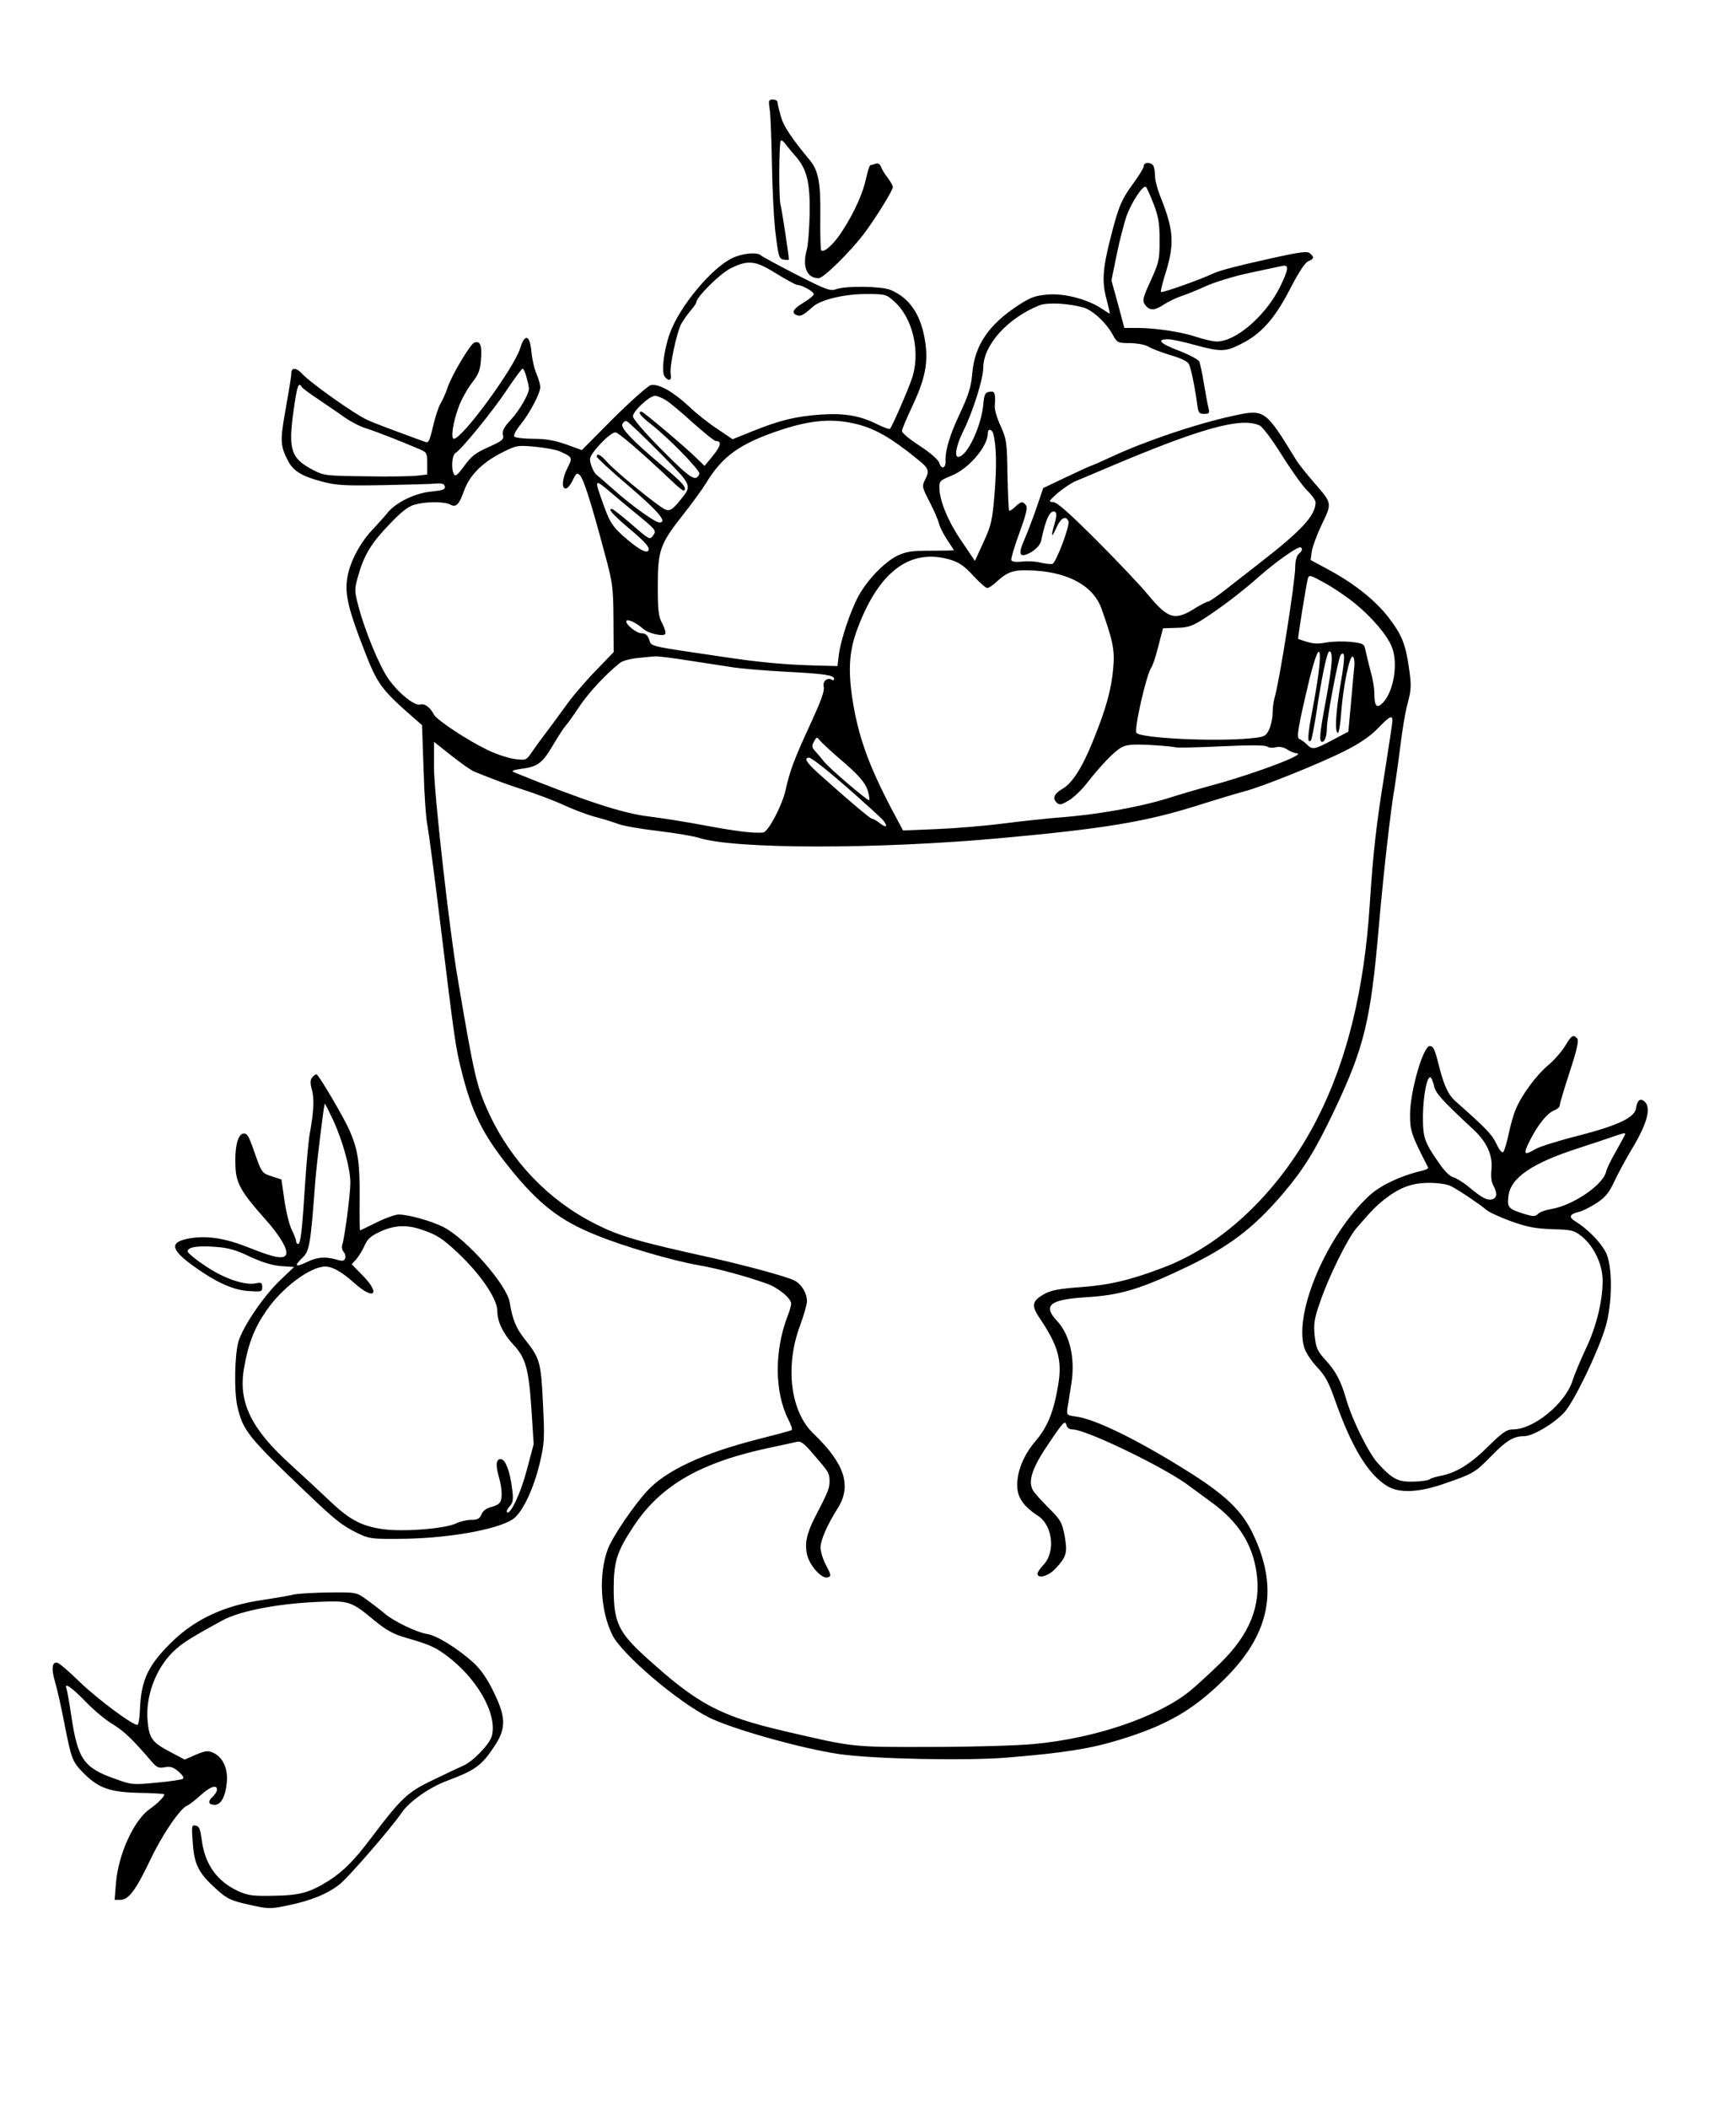 <?xml version="1.0" standalone="no"?>
<!DOCTYPE svg PUBLIC "-//W3C//DTD SVG 20010904//EN"
 "http://www.w3.org/TR/2001/REC-SVG-20010904/DTD/svg10.dtd">
<svg version="1.0" xmlns="http://www.w3.org/2000/svg"
 width="768pt" height="932pt" viewBox="0 0 768 932"
 preserveAspectRatio="xMidYMid meet">
<g transform="translate(0,932) scale(0.1,-0.1)"
fill="#000000" stroke="none">
<path d="M3405 8838 c4 -24 8 -135 10 -248 2 -113 9 -252 17 -310 12 -96 15
-105 36 -108 12 -2 22 -2 22 1 0 16 -32 226 -37 242 -8 25 -7 275 1 283 4 3
13 -3 20 -14 8 -10 28 -35 45 -54 51 -58 65 -117 63 -256 -2 -67 -7 -136 -12
-155 -22 -77 -2 -129 52 -129 21 0 137 114 199 195 50 66 129 193 129 208 0 6
-10 24 -23 41 -13 17 -27 39 -30 50 -5 11 -13 16 -23 12 -9 -3 -19 -6 -23 -6
-4 0 -12 -26 -19 -57 -14 -66 -52 -152 -106 -235 -36 -56 -80 -97 -93 -85 -3
4 -5 71 -4 150 2 146 -8 201 -45 247 -84 101 -116 150 -129 193 -8 28 -15 57
-15 64 0 7 -9 13 -21 13 -18 0 -20 -4 -14 -42z"/>
<path d="M5060 8586 c0 -8 -20 -41 -45 -75 -53 -72 -66 -102 -100 -235 -36
-139 -41 -199 -21 -274 9 -35 16 -65 16 -68 0 -2 -15 7 -34 20 -63 42 -162 69
-238 64 -58 -5 -76 -11 -132 -47 -133 -87 -195 -178 -205 -305 -5 -56 -16 -92
-53 -171 -47 -99 -67 -168 -65 -214 2 -31 -19 -38 -27 -9 -4 14 -36 43 -86 76
-44 28 -80 58 -80 66 0 7 21 57 46 110 57 121 71 192 57 285 -18 119 -68 193
-153 229 -41 17 -200 19 -242 3 -24 -9 -44 -2 -175 65 -82 42 -152 80 -157 85
-16 15 -78 10 -124 -11 -92 -42 -237 -216 -279 -335 -27 -75 -38 -172 -22
-191 18 -22 32 -16 26 12 -6 31 26 181 46 221 9 15 27 42 41 58 14 17 26 33
26 37 0 24 103 126 151 151 79 39 110 36 204 -23 44 -27 86 -50 93 -50 20 0
72 -29 72 -41 0 -5 -20 -22 -45 -37 -47 -28 -56 -46 -29 -56 16 -6 28 0 69 37
35 32 140 57 236 57 85 0 90 -1 124 -32 85 -74 120 -231 77 -348 -21 -59 -86
-208 -95 -216 -3 -3 -27 6 -54 19 -77 39 -145 51 -252 44 -110 -8 -179 -24
-303 -74 l-87 -35 -68 46 c-37 24 -94 69 -125 99 -71 66 -135 102 -169 94 -13
-3 -87 -69 -165 -146 l-140 -141 -69 25 c-51 18 -91 25 -147 25 -42 0 -80 5
-83 10 -4 6 9 30 28 53 40 49 87 138 87 165 0 11 -7 37 -16 58 -10 22 -20 66
-23 99 -7 75 -29 82 -50 15 -26 -86 -256 -400 -293 -400 -15 0 -4 74 22 143
11 30 37 77 57 103 31 40 38 58 41 107 5 61 -4 82 -30 72 -18 -7 -101 -146
-118 -199 -7 -22 -21 -53 -31 -70 -10 -17 -25 -64 -34 -104 -14 -61 -20 -72
-33 -66 -10 3 -57 21 -107 39 -49 18 -115 43 -145 56 -55 23 -258 167 -294
207 -23 26 -46 28 -47 5 -1 -20 -1 -22 -29 -183 -21 -119 -19 -144 14 -207 22
-44 60 -68 146 -91 67 -18 97 -20 275 -17 110 2 216 5 235 7 25 2 35 -1 38
-13 2 -13 -9 -17 -57 -22 -71 -6 -155 -46 -193 -90 -14 -18 -47 -54 -73 -82
-57 -61 -102 -150 -110 -220 -9 -66 9 -138 78 -314 55 -143 75 -170 208 -287
l46 -40 7 -199 c3 -110 11 -220 17 -245 5 -25 32 -227 59 -450 60 -491 66
-534 91 -632 47 -189 94 -283 216 -435 126 -156 219 -229 378 -293 121 -50
340 -114 455 -134 82 -14 205 -47 301 -81 50 -17 109 -65 109 -89 0 -9 -7 -33
-15 -53 -60 -155 -59 -338 3 -460 12 -23 19 -44 14 -46 -4 -3 -72 -21 -151
-41 -242 -62 -403 -137 -487 -227 -61 -66 -154 -203 -175 -258 -42 -112 -33
-275 21 -382 45 -86 286 -292 427 -363 103 -51 408 -137 578 -162 148 -21 559
-30 740 -15 247 20 368 39 492 77 212 64 331 132 469 269 203 200 243 401 127
643 -50 105 -124 175 -303 286 -221 137 -397 222 -481 233 -41 6 -41 6 -36 42
4 20 11 68 17 106 17 109 -7 214 -64 275 -64 68 -32 94 124 104 157 9 245 36
454 136 184 89 291 170 418 318 94 110 145 192 229 368 134 282 163 399 199
819 21 240 53 521 70 615 5 30 16 111 25 180 8 69 22 152 31 185 18 67 19 84
6 170 -14 96 -31 139 -86 211 -58 77 -153 153 -268 215 l-80 43 5 37 c3 20 23
75 45 121 46 96 46 92 -38 188 -31 36 -65 79 -75 95 -139 227 -140 227 -282
196 -165 -36 -389 -112 -541 -183 -45 -21 -84 -38 -87 -38 -2 0 -50 -22 -107
-49 l-103 -49 -28 -83 c-16 -46 -40 -110 -54 -142 -32 -71 -23 -88 31 -57 22
14 38 32 42 49 21 101 41 140 63 127 6 -4 5 -23 -4 -53 -18 -59 -13 -65 10
-13 19 41 41 52 52 25 7 -19 -55 -183 -71 -188 -6 -2 -29 0 -51 5 -22 6 -59 8
-83 5 -28 -3 -45 -1 -48 7 -2 6 14 61 36 120 30 83 37 112 29 122 -15 19 -21
18 -48 -7 -12 -12 -24 -19 -27 -16 -2 2 -5 73 -7 158 -2 145 -4 157 -30 215
-16 34 -28 74 -26 90 4 55 0 66 -23 62 -20 -3 -24 -11 -28 -58 -10 -99 -73
-230 -111 -230 -18 0 -8 53 22 113 41 81 89 231 89 282 1 100 107 218 248 275
36 14 130 9 196 -10 42 -13 102 -69 131 -124 17 -31 21 -33 75 -33 33 -1 67
-7 81 -16 13 -8 57 -25 96 -37 44 -12 77 -28 82 -39 10 -17 28 -107 38 -183 4
-33 9 -38 30 -38 23 0 25 3 19 28 -4 15 -13 63 -20 107 -7 44 -17 87 -20 96
-4 9 -45 31 -92 49 -82 31 -100 50 -46 50 15 0 68 -11 117 -25 114 -31 136
-31 203 3 90 44 150 111 218 242 38 74 67 119 82 125 26 11 27 18 7 35 -11 10
-43 6 -157 -19 -162 -36 -244 -57 -273 -71 -51 -25 -226 -87 -229 -81 -2 3 5
33 15 66 46 143 44 201 -16 352 -14 34 -25 75 -25 91 0 17 -3 37 -6 46 -8 20
-44 21 -44 2z m44 -169 c21 -56 26 -83 26 -160 0 -86 -3 -98 -39 -177 -34 -74
-38 -88 -27 -105 19 -29 43 -30 84 -2 20 13 55 30 76 37 22 7 72 27 111 45 40
18 128 45 196 59 68 15 132 28 141 30 31 7 30 -12 -8 -90 -63 -129 -196 -244
-281 -244 -17 0 -55 9 -86 19 -66 23 -184 41 -265 41 l-58 0 -28 105 -29 105
23 113 c12 61 33 139 44 173 24 64 75 140 86 127 4 -4 19 -38 34 -76z m-2775
-764 c6 -21 11 -44 11 -51 0 -24 -42 -97 -81 -139 -30 -32 -38 -49 -34 -66 5
-20 -2 -26 -64 -54 -57 -25 -76 -40 -107 -83 -27 -37 -39 -48 -45 -38 -14 22
-10 86 6 95 26 15 165 185 228 280 34 51 65 93 69 93 4 0 12 -17 17 -37z
m-994 -44 c4 -6 37 -31 74 -55 36 -25 89 -60 116 -80 28 -19 70 -41 95 -48 41
-13 152 -56 238 -93 30 -13 32 -17 32 -62 l0 -49 -42 -5 c-24 -3 -126 -5 -228
-3 -177 2 -187 3 -235 28 -98 51 -111 89 -86 264 15 109 22 127 36 103z m1610
-58 c17 -10 71 -55 120 -100 50 -44 95 -81 102 -81 27 0 22 -22 -13 -65 l-37
-45 -31 30 c-50 50 -240 210 -248 210 -19 0 -4 -20 40 -54 82 -64 221 -207
216 -221 -15 -38 -39 -22 -165 105 -74 74 -129 138 -129 149 0 23 73 91 98 91
9 0 31 -9 47 -19z m-26 -233 c151 -154 146 -141 79 -223 -24 -28 -35 -34 -52
-29 -26 8 -220 166 -260 211 -28 32 -46 42 -46 24 0 -5 65 -65 144 -132 131
-112 170 -159 133 -159 -19 0 -124 75 -202 145 -37 33 -71 62 -75 65 -13 9
-30 49 -30 70 0 26 93 123 114 118 15 -3 115 -89 227 -195 66 -63 79 -72 79
-53 0 13 -26 39 -105 105 -121 101 -179 161 -172 179 4 10 13 16 19 14 7 -2
73 -65 147 -140z m874 126 c82 -21 152 -62 264 -153 52 -41 56 -52 36 -91 -15
-30 -14 -34 19 -98 19 -37 38 -80 42 -97 4 -16 21 -49 37 -73 16 -23 29 -44
29 -45 0 -1 -46 -2 -102 -2 -88 0 -110 -4 -150 -23 -56 -28 -132 -107 -171
-179 -35 -65 -78 -193 -86 -258 l-6 -50 -115 3 c-125 4 -232 14 -380 36 -352
52 -326 46 -338 78 -7 20 -17 28 -34 28 -24 0 -77 45 -66 56 8 7 46 -12 73
-36 23 -21 90 -36 98 -23 4 6 -3 26 -13 46 -17 31 -20 57 -20 166 0 158 10
186 111 314 38 48 84 111 102 140 73 121 152 177 334 237 135 44 231 51 336
24z m1779 -5 c13 -5 56 -63 98 -130 41 -66 92 -137 112 -157 21 -20 38 -44 38
-53 0 -58 -61 -124 -248 -269 -46 -36 -114 -89 -150 -117 -37 -29 -72 -53 -78
-53 -5 0 -30 -13 -55 -28 -91 -58 -120 -50 -210 58 -29 36 -130 143 -225 238
-124 124 -178 172 -195 172 -22 1 -20 4 20 40 25 21 61 45 80 53 20 8 79 33
133 56 417 177 598 228 680 190z m-1178 -36 c14 -51 16 -143 6 -264 -10 -122
-15 -142 -49 -216 l-38 -83 -56 83 c-60 86 -99 178 -101 237 -1 33 2 36 54 57
75 30 160 129 160 187 0 22 17 20 24 -1z m-1919 -78 c58 -26 59 -28 36 -73
-24 -47 -28 -92 -8 -92 7 0 21 16 31 37 15 32 19 34 32 21 16 -16 51 -126 110
-348 34 -125 37 -147 38 -284 l1 -149 -80 -83 c-44 -45 -105 -116 -135 -159
-30 -42 -70 -95 -87 -118 -18 -23 -44 -59 -59 -81 -26 -38 -26 -38 -77 -32
-29 4 -83 22 -122 41 -87 42 -222 131 -235 155 -17 33 -42 51 -60 45 -25 -8
-97 50 -142 114 -41 58 -108 223 -134 327 -16 61 -16 70 0 126 26 93 58 146
138 229 54 57 84 80 113 88 51 14 130 14 157 0 26 -14 39 -1 62 64 24 65 78
120 161 163 69 35 72 36 150 29 44 -4 93 -13 110 -20z m236 -190 c19 -16 57
-48 84 -70 111 -91 110 -90 94 -113 -14 -20 -17 -18 -94 49 -44 38 -84 69 -88
69 -19 0 2 -23 72 -83 78 -65 100 -91 88 -103 -11 -11 -50 13 -111 67 -47 43
-58 60 -85 134 -44 123 -45 122 40 50z m3049 -244 c0 -5 -7 -14 -15 -21 -9 -8
-15 -30 -15 -57 0 -65 -70 -506 -91 -577 -5 -16 -9 -47 -9 -68 0 -22 -7 -55
-15 -73 -15 -30 -20 -33 -77 -39 -154 -16 -483 -1 -510 23 -13 12 44 260 65
289 6 7 20 49 31 93 l21 81 60 2 c51 1 69 7 122 41 83 54 164 116 248 190 67
59 160 125 177 125 4 0 8 -4 8 -9z m-1555 -46 c37 -11 62 -28 100 -70 28 -30
56 -55 63 -55 6 0 24 12 39 26 53 49 80 57 173 51 152 -10 258 -70 293 -168
51 -144 59 -183 52 -262 -8 -94 -31 -178 -88 -319 -48 -120 -93 -191 -137
-216 -36 -21 -45 -41 -26 -60 12 -12 19 -12 53 8 21 12 56 45 78 73 64 82 127
148 158 163 21 12 52 14 128 10 55 -3 103 -8 108 -10 4 -3 95 -1 201 4 129 6
198 6 206 -1 7 -5 24 -7 38 -3 17 4 35 0 51 -10 13 -9 32 -16 42 -17 46 -2
-181 -88 -367 -139 -63 -17 -155 -44 -205 -60 -126 -39 -316 -73 -485 -85 -47
-4 -155 -15 -240 -26 -85 -11 -220 -22 -300 -25 l-145 -6 -23 43 c-120 222
-168 349 -197 513 -24 142 -20 231 15 327 95 261 236 368 415 314z m1788 -192
c73 -59 142 -139 163 -190 31 -72 11 -198 -38 -250 -27 -28 -38 -16 -38 42 0
22 -7 65 -16 95 -8 30 -18 71 -22 90 -7 34 -8 35 -67 42 -33 3 -82 2 -109 -3
-45 -8 -61 -6 -123 16 -3 1 37 247 43 268 5 16 12 14 72 -19 37 -20 98 -61
135 -91z m-157 -285 c-4 -40 -18 -125 -30 -188 -21 -106 -24 -153 -6 -133 3 4
14 60 24 123 23 157 47 270 57 270 18 0 13 -66 -17 -225 -26 -139 -29 -175
-15 -175 12 0 21 26 21 62 0 43 51 311 61 322 20 22 20 -10 0 -126 -22 -128
-27 -218 -12 -218 4 0 11 38 14 85 8 114 37 257 51 252 6 -2 9 -19 8 -38 -2
-19 -9 -92 -15 -164 l-12 -130 -70 -37 c-81 -43 -89 -44 -114 -19 -10 10 -24
20 -32 23 -15 5 -7 50 43 261 35 142 55 168 44 55z m-2786 31 c74 -11 162 -25
195 -30 33 -5 137 -14 230 -19 174 -9 215 -15 215 -32 0 -5 -4 -7 -9 -4 -20
13 -43 -6 -37 -30 5 -17 -12 -63 -55 -157 -74 -160 -94 -211 -114 -302 -16
-69 -77 -184 -99 -186 -44 -4 -122 6 -256 31 -85 16 -198 34 -250 40 -116 14
-284 69 -595 195 -15 6 -8 10 33 16 71 9 92 25 140 107 23 39 48 77 55 84 7 7
34 45 60 84 41 62 120 146 181 194 10 8 46 18 80 21 34 3 68 7 76 7 8 1 76 -7
150 -19z m3110 -266 c0 -10 -16 -112 -34 -228 -37 -228 -51 -349 -66 -580 -24
-380 -101 -693 -232 -950 -159 -313 -413 -559 -683 -660 -144 -55 -238 -77
-364 -86 -97 -7 -132 -14 -162 -31 -52 -29 -57 -50 -23 -101 86 -127 104 -191
85 -303 -20 -118 -47 -184 -101 -247 -51 -60 -80 -130 -80 -194 0 -53 27 -93
93 -136 64 -42 77 -159 24 -215 -15 -16 -27 -33 -27 -40 0 -24 47 -11 77 20
52 55 56 72 43 147 -12 61 -17 70 -71 124 -32 32 -64 67 -70 79 -22 41 -2 100
72 208 59 88 71 101 76 82 3 -14 13 -22 27 -22 62 0 424 -176 521 -253 6 -4
46 -34 90 -66 122 -87 186 -187 204 -315 21 -146 -31 -274 -162 -401 -45 -44
-105 -99 -132 -121 -141 -115 -420 -210 -690 -235 -71 -7 -276 -13 -455 -13
-353 -1 -341 -2 -646 69 -289 67 -388 120 -618 329 -120 109 -141 154 -141
301 0 121 14 165 89 278 120 181 297 282 606 347 52 11 104 22 115 25 16 5 32
-6 70 -51 73 -84 74 -86 75 -122 0 -32 -5 -46 -65 -161 -37 -73 -46 -117 -34
-167 13 -50 67 -108 92 -98 15 5 14 11 -8 52 -14 26 -25 62 -25 80 0 32 30
101 76 173 63 100 31 198 -108 331 -101 97 -126 296 -59 476 17 46 31 95 31
108 0 37 -25 78 -57 93 -37 18 -209 64 -353 97 -341 75 -419 98 -527 153 -207
104 -373 278 -472 493 -52 114 -64 164 -136 591 -37 215 -105 822 -105 932 l0
115 77 -61 c42 -33 88 -66 102 -71 97 -39 137 -54 226 -83 55 -18 132 -47 170
-65 39 -18 99 -41 135 -51 36 -9 83 -24 105 -32 22 -9 101 -22 175 -31 74 -9
155 -22 180 -30 156 -51 792 -52 1345 -1 448 41 628 71 848 139 95 30 195 60
222 67 78 20 331 122 441 177 68 34 115 66 149 101 53 55 65 61 65 34z m-2451
-163 c91 -77 119 -110 131 -149 5 -19 8 -37 5 -39 -5 -5 -173 138 -199 170
-10 13 -27 33 -38 45 -17 18 -18 25 -7 44 12 22 12 22 28 3 9 -10 45 -44 80
-74z m-62 -47 c74 -59 244 -211 261 -231 21 -27 13 -34 -14 -13 -15 12 -31 21
-36 21 -8 0 -102 79 -240 203 -51 46 -63 67 -38 67 5 0 35 -21 67 -47z"/>
<path d="M6925 4697 c-14 -24 -48 -63 -75 -86 -54 -45 -118 -132 -145 -197 -9
-21 -23 -70 -31 -109 -8 -38 -19 -74 -24 -79 -5 -5 -18 10 -30 37 -20 41 -43
66 -180 187 -33 29 -52 70 -74 157 -18 73 -25 88 -41 88 -29 0 -87 -201 -87
-303 0 -72 5 -88 80 -234 2 -4 -9 -10 -25 -14 -93 -21 -187 -65 -236 -111
-185 -172 -332 -512 -288 -668 6 -23 30 -60 57 -89 37 -39 53 -68 83 -155 72
-202 144 -320 227 -371 53 -33 140 -30 256 11 125 43 134 48 203 119 69 71
101 90 148 90 38 0 134 57 178 106 43 48 145 258 181 374 32 106 33 276 1 335
-24 45 -82 103 -131 133 -35 21 -30 34 18 45 14 4 47 21 74 38 39 26 55 46 79
98 17 36 53 102 79 145 66 110 84 180 53 206 -19 16 -32 5 -37 -29 -5 -42 -80
-77 -254 -122 -88 -22 -174 -49 -192 -60 -51 -30 -55 -24 -23 40 36 70 76 120
108 132 12 5 23 14 23 21 0 7 20 74 44 148 32 96 41 139 34 148 -17 20 -26 14
-53 -31z m-581 -178 c6 -31 33 -62 173 -192 62 -57 88 -117 81 -180 -3 -27 0
-54 8 -68 19 -34 17 -56 -5 -62 -22 -5 -43 5 -102 54 -25 21 -56 40 -70 44
-14 3 -39 28 -59 57 -69 99 -75 115 -75 213 1 90 18 180 34 171 5 -3 11 -20
15 -37z m846 -213 c0 -2 -18 -35 -39 -73 -22 -37 -43 -80 -46 -95 -15 -59
-149 -149 -244 -164 -23 -4 -49 -13 -57 -21 -11 -12 -21 -12 -52 -3 -79 24
-85 30 -79 80 9 82 103 147 312 214 61 20 128 42 150 50 46 16 55 18 55 12z
m-772 -230 c36 -18 132 -83 157 -105 11 -10 61 -33 110 -51 73 -26 108 -32
183 -35 86 -2 96 -5 130 -32 54 -44 92 -124 92 -196 0 -90 -28 -204 -75 -302
-23 -49 -50 -113 -59 -142 -33 -100 -172 -213 -262 -213 -28 0 -46 -12 -111
-76 -77 -77 -144 -118 -213 -130 -19 -4 -40 -10 -46 -15 -5 -5 -38 -9 -71 -10
-69 -2 -93 11 -158 82 -42 47 -113 191 -140 284 -23 80 -45 122 -93 174 -34
38 -40 51 -46 105 -5 52 -2 75 23 146 36 109 123 285 162 330 68 79 86 97 125
128 67 52 121 72 197 72 39 0 79 -6 95 -14z"/>
<path d="M1381 4556 c-9 -11 -9 -25 -1 -55 11 -40 8 -96 -10 -196 -5 -27 -14
-124 -20 -215 -13 -208 -20 -270 -31 -270 -5 0 -9 5 -9 12 0 6 -9 30 -20 52
-11 23 -25 82 -32 131 l-13 90 -40 13 c-47 15 -47 15 -82 115 -23 66 -30 77
-47 75 -25 -4 -39 -64 -34 -153 4 -69 27 -108 129 -223 66 -73 103 -136 95
-158 -9 -23 -50 -16 -158 27 -107 43 -183 56 -261 45 -96 -15 -96 -46 -2 -116
102 -75 180 -112 250 -118 62 -4 65 -4 65 17 0 19 -4 22 -27 17 -49 -11 -143
21 -225 77 -43 28 -78 58 -78 64 0 19 44 26 123 20 56 -4 90 -13 152 -43 54
-25 99 -39 138 -42 l58 -4 -60 -57 c-74 -70 -165 -204 -186 -272 -17 -60 -20
-220 -5 -287 25 -108 46 -134 306 -382 128 -122 157 -145 224 -178 51 -25 64
-27 180 -26 205 0 431 38 506 85 43 26 95 135 123 254 19 83 21 105 13 260 -9
186 -13 199 -83 287 -37 48 -52 85 -64 159 -12 78 -192 282 -294 334 -54 27
-155 55 -197 55 -16 0 -60 -16 -98 -35 -39 -19 -71 -35 -73 -35 -2 0 -3 66 -2
148 1 150 -7 206 -43 290 -24 57 -139 252 -148 252 -4 0 -13 -6 -19 -14z m95
-193 c42 -94 74 -210 74 -273 0 -51 -26 -247 -36 -274 -3 -9 -1 -23 6 -31 7
-8 10 -21 7 -29 -5 -12 -13 -13 -39 -5 -50 14 -85 11 -130 -11 -52 -25 -59
-19 -21 18 32 29 37 57 58 342 7 83 38 340 42 340 2 0 19 -35 39 -77z m390
-480 c66 -22 93 -40 159 -102 102 -96 175 -204 175 -257 0 -46 25 -100 70
-148 56 -60 69 -108 81 -286 l10 -155 -30 -113 c-27 -104 -74 -203 -88 -188
-4 3 2 15 12 26 14 16 17 30 11 74 -9 76 -28 130 -48 134 -23 4 -27 -24 -11
-78 16 -57 17 -105 0 -118 -6 -6 -25 -14 -40 -17 -17 -5 -32 -17 -37 -31 -8
-19 -17 -24 -45 -24 -20 0 -49 -7 -66 -15 -46 -24 -236 -39 -326 -26 -97 14
-150 43 -244 134 -42 40 -115 107 -163 151 -174 157 -232 275 -207 423 18 108
45 179 98 256 69 102 194 196 261 197 33 0 74 -23 132 -75 87 -77 115 -46 33
37 l-47 48 20 22 c11 13 28 40 37 61 13 30 29 43 70 62 62 28 116 31 183 8z"/>
<path d="M1300 2270 c-19 -5 -84 -16 -143 -25 -165 -24 -295 -85 -397 -185
-106 -104 -136 -169 -141 -301 -1 -33 -6 -62 -10 -65 -14 -8 -174 110 -257
190 -46 45 -89 82 -98 84 -24 6 -28 -26 -10 -86 9 -31 28 -114 41 -183 31
-158 35 -169 86 -220 65 -65 115 -83 243 -86 59 -1 110 -4 112 -6 6 -6 -27
-40 -63 -65 -71 -50 -140 -201 -150 -329 l-6 -73 26 0 c36 0 68 43 131 175 54
114 134 231 165 242 9 4 35 24 58 45 43 39 73 49 73 25 0 -8 -9 -22 -20 -32
-22 -20 -18 -35 10 -35 27 0 47 36 53 95 7 62 -15 113 -57 134 -26 12 -34 11
-79 -7 l-50 -22 -66 35 c-78 41 -91 59 -98 135 -10 107 34 228 110 304 40 39
70 59 222 142 76 41 240 73 415 81 146 7 153 4 259 -84 50 -41 83 -59 136 -74
106 -31 126 -40 175 -75 139 -101 231 -261 206 -359 -9 -36 -82 -112 -125
-131 -20 -9 -82 -38 -137 -65 -110 -52 -140 -80 -271 -254 -75 -100 -124 -149
-188 -190 -85 -53 -126 -65 -243 -67 -93 -2 -114 1 -157 20 -96 44 -149 119
-163 230 -6 45 -11 58 -26 60 -18 4 -19 -1 -13 -78 6 -92 26 -132 99 -198 53
-49 69 -56 161 -76 73 -16 83 -17 159 -1 103 21 177 51 231 94 42 34 228 249
274 316 33 49 122 112 200 141 128 48 154 68 211 154 52 79 51 128 -6 243 -29
59 -57 98 -90 128 -70 62 -160 118 -201 124 -49 8 -151 57 -192 93 -19 16 -54
43 -78 60 -44 32 -45 32 -165 31 -67 -1 -137 -5 -156 -9z m-915 -480 c33 -34
85 -77 116 -95 50 -31 88 -68 170 -164 23 -26 31 -30 57 -25 25 5 38 1 62 -19
18 -16 26 -28 19 -32 -6 -4 -59 -12 -117 -17 -104 -10 -109 -10 -183 17 -139
49 -165 86 -194 281 -8 56 -18 109 -21 119 -11 29 24 4 91 -65z"/>
</g>
</svg>
